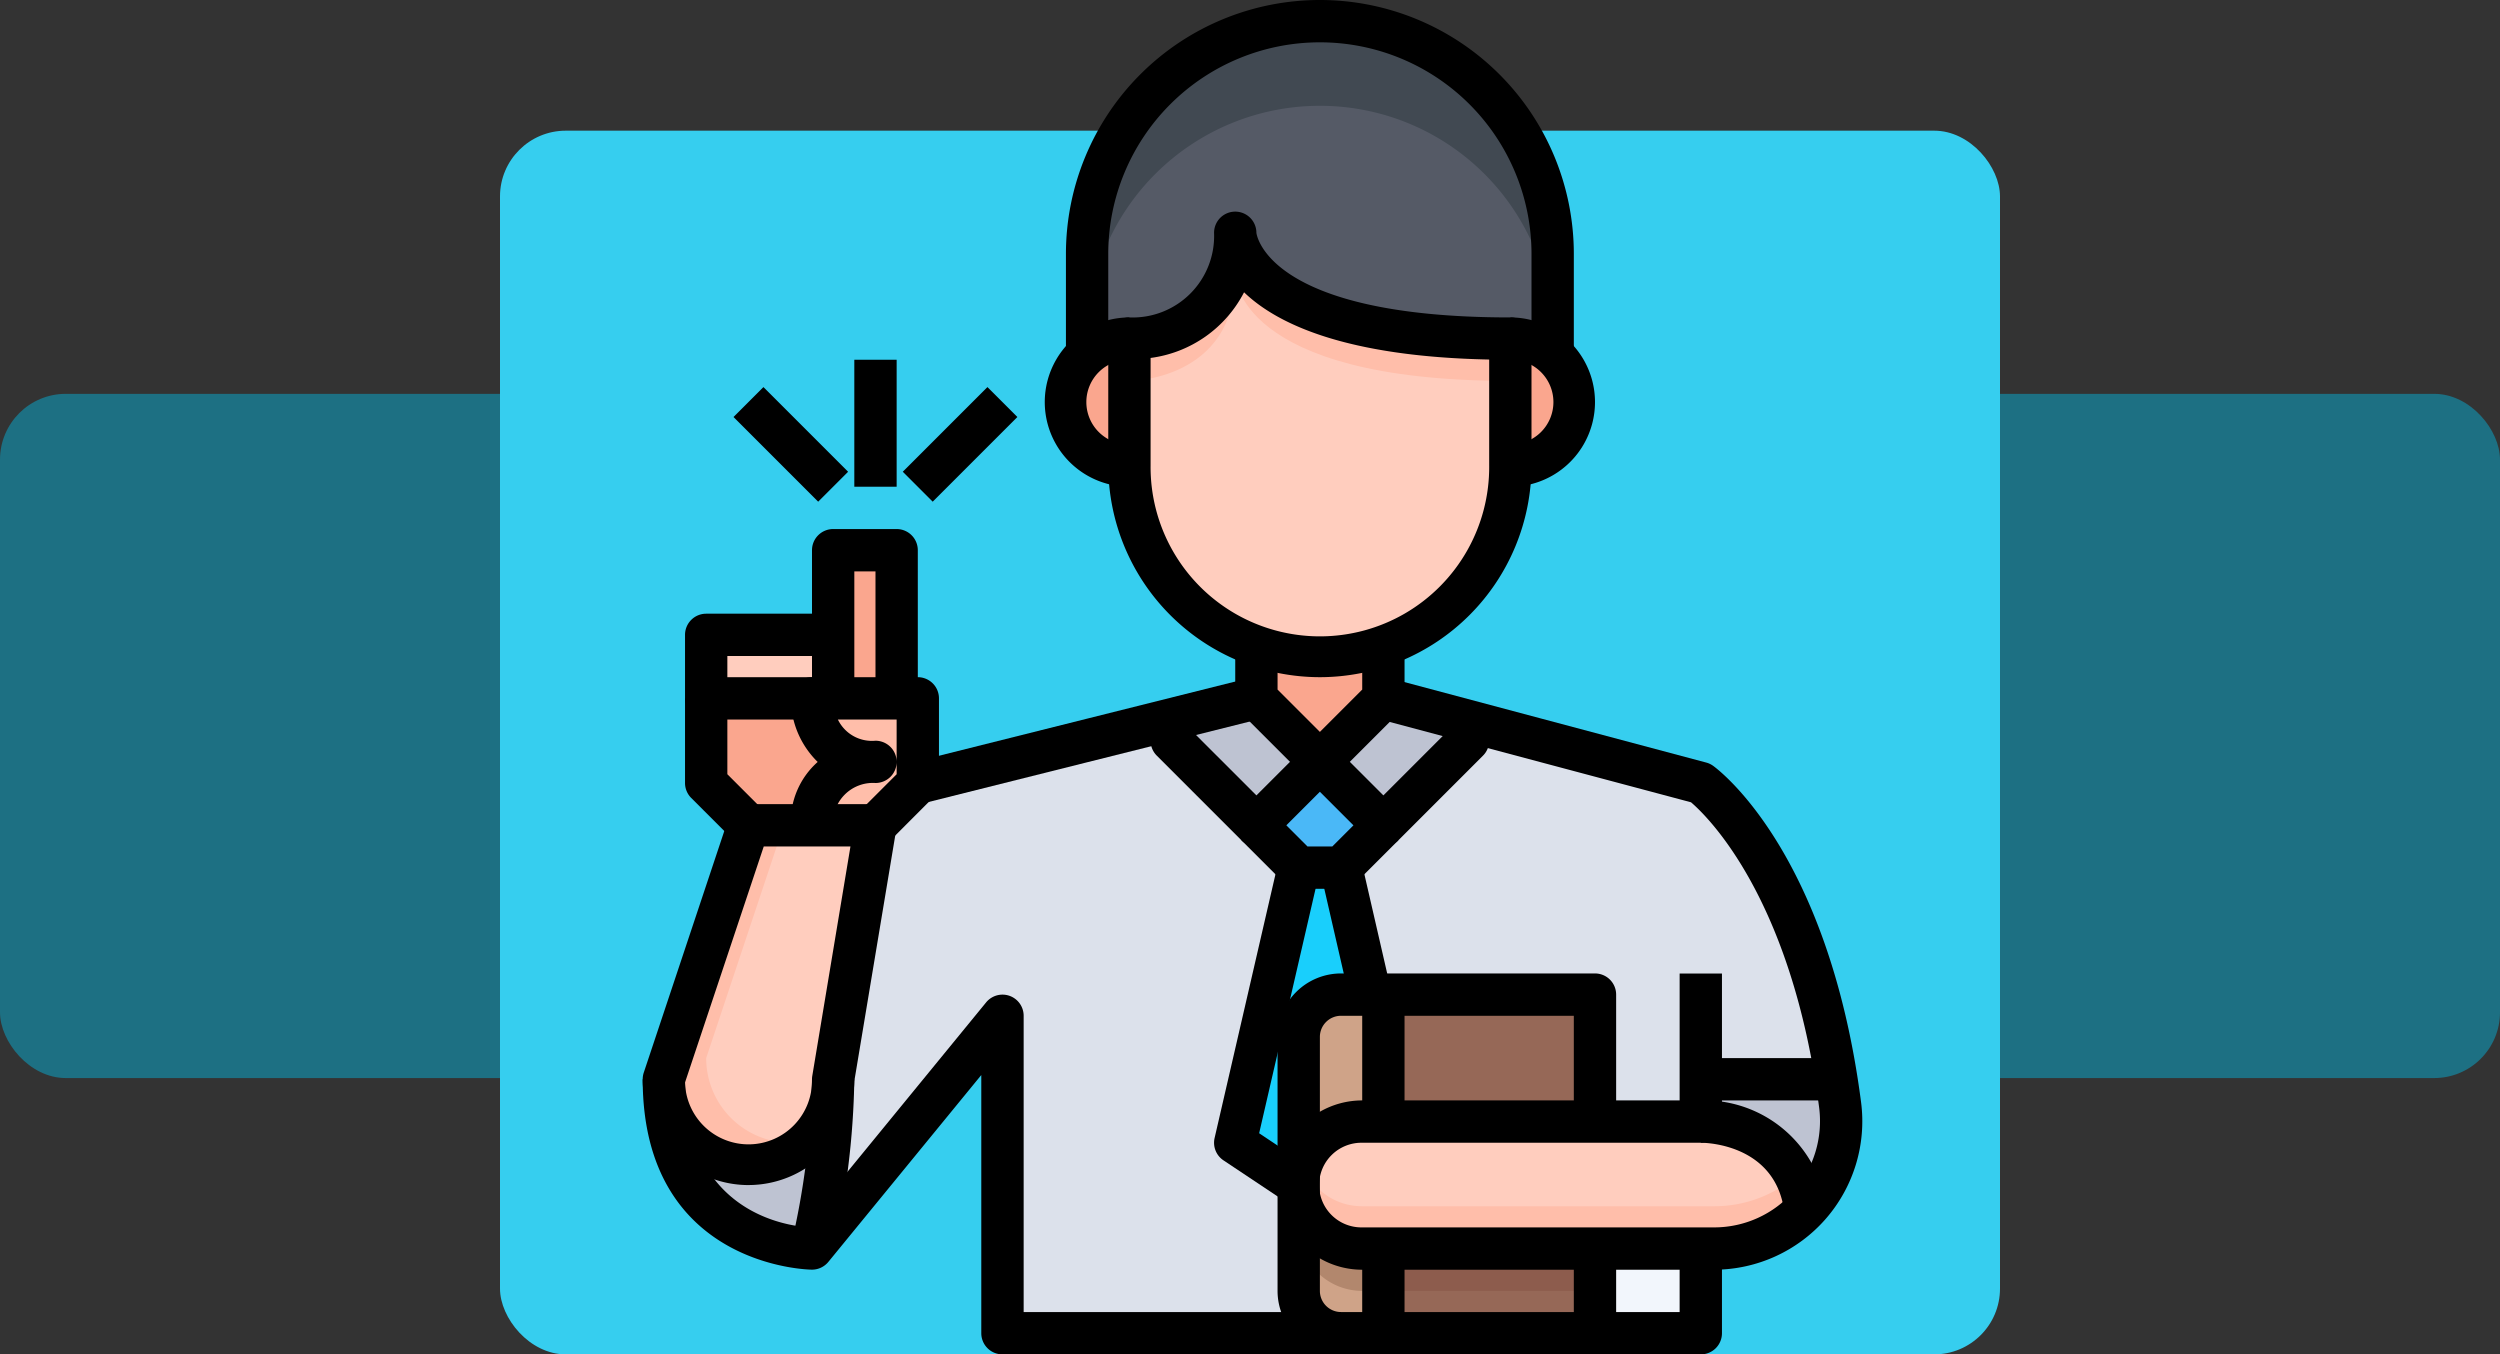 <svg xmlns="http://www.w3.org/2000/svg" width="190" height="102.932" viewBox="0 0 190 102.932">
  <rect x="0" y="0" width="190" height="102.932" fill="#333333" stroke="none"/>
  <g id="Grupo_1176800" data-name="Grupo 1176800" transform="translate(-1230.051 -383.068)">
    <rect id="Rectángulo_404337" data-name="Rectángulo 404337" width="190" height="52" rx="5" transform="translate(1230.051 413)" fill="#1d7083"/>
    <rect id="Rectángulo_404338" data-name="Rectángulo 404338" width="114" height="93" rx="5" transform="translate(1268.051 393)" fill="#36ceef"/>
    <g id="teacher_4202854_6_" data-name="teacher_4202854 (6)" transform="translate(1275.896 383.068)">
      <path id="Trazado_1035514" data-name="Trazado 1035514" d="M59.383,18.691v7.672a4.769,4.769,0,0,0-3.217-1.238c-20.908,0-20.908-8.042-20.908-8.042,0,8.042-8.042,8.042-8.042,8.042A4.769,4.769,0,0,0,24,26.363V18.691a17.691,17.691,0,0,1,35.383,0Z" transform="translate(12.775 0.608)" fill="#555a66"/>
      <path id="Trazado_1035515" data-name="Trazado 1035515" d="M41.691,1A17.682,17.682,0,0,0,24,18.691v6.433a17.691,17.691,0,0,1,35.383,0V18.691A17.682,17.682,0,0,0,41.691,1Z" transform="translate(12.775 0.608)" fill="#414952"/>
      <path id="Trazado_1035516" data-name="Trazado 1035516" d="M38.825,60.825h1.608v6.433H37.217A3.226,3.226,0,0,1,34,64.042V56a4.825,4.825,0,0,0,4.825,4.825Z" transform="translate(18.858 34.066)" fill="#cfa388"/>
      <path id="Trazado_1035517" data-name="Trazado 1035517" d="M38.825,60.825A4.825,4.825,0,0,1,34,56v3.217a4.825,4.825,0,0,0,4.825,4.825h1.608V60.825Z" transform="translate(18.858 34.066)" fill="#b2876d"/>
      <path id="Trazado_1035518" data-name="Trazado 1035518" d="M40.433,47v9.65H38.825A4.825,4.825,0,0,0,34,61.475V50.217A3.226,3.226,0,0,1,37.217,47Z" transform="translate(18.858 28.591)" fill="#cfa388"/>
      <path id="Trazado_1035519" data-name="Trazado 1035519" d="M54.083,59v6.433H38V59H54.083Z" transform="translate(21.291 35.891)" fill="#966857"/>
      <path id="Trazado_1035520" data-name="Trazado 1035520" d="M54.083,59v3.217H38V59H54.083Z" transform="translate(21.291 35.891)" fill="#8d5c4d"/>
      <path id="Trazado_1035521" data-name="Trazado 1035521" d="M54.083,47v9.65H38V47Z" transform="translate(21.291 28.591)" fill="#966857"/>
      <path id="Trazado_1035522" data-name="Trazado 1035522" d="M39.258,37.825,34.433,42.65,28,36.217V34.608L34.433,33Z" transform="translate(15.208 20.074)" fill="#bec3d2"/>
      <path id="Trazado_1035523" data-name="Trazado 1035523" d="M46.258,34.721v1.5L39.825,42.65,35,37.825,39.825,33Z" transform="translate(19.466 20.074)" fill="#bec3d2"/>
      <path id="Trazado_1035524" data-name="Trazado 1035524" d="M41.65,40.825l-3.217,3.217H35.217L32,40.825,36.825,36Z" transform="translate(17.641 21.899)" fill="#4ab8f7"/>
      <path id="Trazado_1035525" data-name="Trazado 1035525" d="M39.042,41l2.219,9.65H39.042a3.226,3.226,0,0,0-3.217,3.217V65.125L31,61.908,35.825,41Z" transform="translate(17.033 24.941)" fill="#19cffc"/>
      <path id="Trazado_1035526" data-name="Trazado 1035526" d="M16.867,51a60.253,60.253,0,0,1-1.608,12.867S4,63.867,4,51a6.433,6.433,0,1,0,12.867,0Z" transform="translate(0.608 31.024)" fill="#bec3d2"/>
      <path id="Trazado_1035527" data-name="Trazado 1035527" d="M53,51H63.309c.1.627.193,1.271.273,1.93a9.59,9.59,0,0,1-2.638,7.977C60.109,54.217,53,54.217,53,54.217Z" transform="translate(30.416 31.024)" fill="#bec3d2"/>
      <path id="Trazado_1035528" data-name="Trazado 1035528" d="M48,59h8.042v6.433H48Z" transform="translate(27.374 35.891)" fill="#f2f6fc"/>
      <path id="Trazado_1035529" data-name="Trazado 1035529" d="M51.208,80.641H25.475V56.516L11,74.208a60.253,60.253,0,0,0,1.608-12.867l3.217-19.3,3.217-3.217L38.341,34v1.608l6.433,6.433,3.217,3.217L43.166,66.166l4.825,3.217v8.042A3.226,3.226,0,0,0,51.208,80.641Z" transform="translate(4.867 20.683)" fill="#dce1eb"/>
      <path id="Trazado_1035530" data-name="Trazado 1035530" d="M63.341,61.3v3.217H55.3v-9.65H38.219L36,45.216,39.217,42l6.433-6.433v-1.5l17.691,4.712S70.949,44.218,73.651,61.3Z" transform="translate(20.074 20.725)" fill="#dce1eb"/>
      <path id="Trazado_1035531" data-name="Trazado 1035531" d="M16.825,26V37.258H12V26Z" transform="translate(5.475 15.816)" fill="#faa68e"/>
      <path id="Trazado_1035532" data-name="Trazado 1035532" d="M6,30h9.65v4.825H6Z" transform="translate(1.825 18.249)" fill="#ffcdbe"/>
      <path id="Trazado_1035533" data-name="Trazado 1035533" d="M18.867,37.825a4.725,4.725,0,0,0-4.825,4.825H9.217L6,39.433V33h8.042a4.725,4.725,0,0,0,4.825,4.825Z" transform="translate(1.825 20.074)" fill="#faa68e"/>
      <path id="Trazado_1035534" data-name="Trazado 1035534" d="M19.042,33v6.433L15.825,42.65H11a4.725,4.725,0,0,1,4.825-4.825A4.725,4.725,0,0,1,11,33Z" transform="translate(4.866 20.074)" fill="#ffbeaa"/>
      <path id="Trazado_1035535" data-name="Trazado 1035535" d="M20.083,39,16.867,58.3A6.433,6.433,0,1,1,4,58.3L10.433,39Z" transform="translate(0.608 23.724)" fill="#ffcdbe"/>
      <path id="Trazado_1035536" data-name="Trazado 1035536" d="M13.65,63.125a6.433,6.433,0,0,1-6.433-6.433L13.114,39H10.433L4,58.3a6.414,6.414,0,0,0,10.789,4.711,6.492,6.492,0,0,1-1.139.114Z" transform="translate(0.608 23.724)" fill="#ffbeaa"/>
      <path id="Trazado_1035537" data-name="Trazado 1035537" d="M64.558,53s7.109,0,7.945,6.691a9.536,9.536,0,0,1-6.932,2.959H38.825a4.825,4.825,0,1,1,0-9.65Z" transform="translate(18.858 32.241)" fill="#ffcdbe"/>
      <path id="Trazado_1035538" data-name="Trazado 1035538" d="M65.566,58.217H38.82A4.765,4.765,0,0,1,34.291,55a4.81,4.81,0,0,0,4.529,6.433H65.566A9.536,9.536,0,0,0,72.5,58.474a7.855,7.855,0,0,0-.743-2.522,9.521,9.521,0,0,1-6.189,2.265Z" transform="translate(18.863 33.457)" fill="#ffbeaa"/>
      <g id="Grupo_1176899" data-name="Grupo 1176899" transform="translate(35.166 25.733)">
        <path id="Trazado_1035539" data-name="Trazado 1035539" d="M41.65,30.48v4.053l-4.825,4.825L32,34.533V30.48a14.337,14.337,0,0,0,9.65,0Z" transform="translate(-17.525 -7.192)" fill="#faa68e"/>
        <path id="Trazado_1035540" data-name="Trazado 1035540" d="M24.608,17.238A4.769,4.769,0,0,1,27.825,16v9.65A4.825,4.825,0,0,1,23,20.825,4.728,4.728,0,0,1,24.608,17.238Z" transform="translate(-23 -16)" fill="#faa68e"/>
        <path id="Trazado_1035541" data-name="Trazado 1035541" d="M44,16a4.825,4.825,0,0,1,0,9.65Z" transform="translate(-10.225 -16)" fill="#faa68e"/>
      </g>
      <path id="Trazado_1035542" data-name="Trazado 1035542" d="M54.95,19.042v9.65a14.475,14.475,0,0,1-28.95,0v-9.65s8.042,0,8.042-8.042C34.042,11,34.042,19.042,54.95,19.042Z" transform="translate(13.991 6.691)" fill="#ffcdbe"/>
      <path id="Trazado_1035543" data-name="Trazado 1035543" d="M34.042,11c0,8.042-8.042,8.042-8.042,8.042v3.217s8.042,0,8.042-8.042c0,0,0,8.042,20.908,8.042V19.042C34.042,19.042,34.042,11,34.042,11Z" transform="translate(13.991 6.691)" fill="#ffbeaa"/>
      <path id="Trazado_1035544" data-name="Trazado 1035544" d="M41.083,45.383A16.1,16.1,0,0,1,25,29.3V19.65a1.608,1.608,0,0,1,1.608-1.608,6.192,6.192,0,0,0,6.433-6.433,1.608,1.608,0,1,1,3.217,0c0,.013.661,6.433,19.3,6.433a1.608,1.608,0,0,1,1.608,1.608V29.3A16.1,16.1,0,0,1,41.083,45.383ZM28.217,21.121V29.3a12.867,12.867,0,1,0,25.733,0V21.242c-10.911-.222-16.131-2.708-18.629-5.111A9.362,9.362,0,0,1,28.217,21.121Z" transform="translate(13.383 6.083)"/>
      <path id="Trazado_1035545" data-name="Trazado 1035545" d="M44,27.867V24.65a3.217,3.217,0,1,0,0-6.433V15a6.433,6.433,0,1,1,0,12.867Z" transform="translate(24.941 9.125)"/>
      <path id="Trazado_1035546" data-name="Trazado 1035546" d="M28.433,27.867a6.433,6.433,0,1,1,0-12.867v3.217a3.217,3.217,0,1,0,0,6.433Z" transform="translate(11.558 9.125)"/>
      <path id="Trazado_1035547" data-name="Trazado 1035547" d="M61.6,27.341H58.383V19.3a16.083,16.083,0,1,0-32.166,0v8.042H23V19.3a19.3,19.3,0,1,1,38.6,0Z" transform="translate(12.166)"/>
      <path id="Trazado_1035551" data-name="Trazado 1035551" d="M37.433,41.258a1.608,1.608,0,0,1-1.137-.471l-4.825-4.825A1.608,1.608,0,0,1,31,34.825V30h3.217v4.159l3.217,3.217,3.217-3.217V30h3.217v4.825a1.608,1.608,0,0,1-.471,1.137L38.57,40.787A1.608,1.608,0,0,1,37.433,41.258Z" transform="translate(17.033 18.249)"/>
      <path id="Trazado_1035552" data-name="Trazado 1035552" d="M66.184,77.012H39.433a6.433,6.433,0,1,1,0-12.867H63.558V54.5h3.217V65.754a1.608,1.608,0,0,1-1.608,1.608H39.433a3.217,3.217,0,1,0,0,6.433H66.184a8.021,8.021,0,0,0,6.03-2.734,8.1,8.1,0,0,0,1.944-6.393c-2.076-15.937-8.51-22.135-9.735-23.181l-23.8-6.346.83-3.107,24.125,6.433a1.608,1.608,0,0,1,.519.244c.357.256,8.76,6.457,11.247,25.542A11.281,11.281,0,0,1,66.184,77.012Z" transform="translate(18.249 19.487)"/>
      <path id="Trazado_1035553" data-name="Trazado 1035553" d="M57.125,74.95h-19.3A4.825,4.825,0,0,1,33,70.125v-19.3A4.825,4.825,0,0,1,37.825,46h19.3a1.608,1.608,0,0,1,1.608,1.608v9.65H55.516V49.217H37.825a1.608,1.608,0,0,0-1.608,1.608v19.3a1.608,1.608,0,0,0,1.608,1.608H55.516V66.908h3.217v6.433A1.608,1.608,0,0,1,57.125,74.95Z" transform="translate(18.249 27.982)"/>
      <path id="Trazado_1035554" data-name="Trazado 1035554" d="M37,47h3.217v9.65H37Z" transform="translate(20.683 28.591)"/>
      <path id="Trazado_1035555" data-name="Trazado 1035555" d="M37,59h3.217v6.433H37Z" transform="translate(20.683 35.891)"/>
      <path id="Trazado_1035556" data-name="Trazado 1035556" d="M56.042,67.042H48V63.825h6.433V59H57.65v6.433A1.608,1.608,0,0,1,56.042,67.042Z" transform="translate(27.374 35.891)"/>
      <path id="Trazado_1035557" data-name="Trazado 1035557" d="M11.042,66.95A8.051,8.051,0,0,1,3,58.908a1.608,1.608,0,0,1,.082-.508L9.515,39.1A1.608,1.608,0,0,1,11.042,38h9.65a1.608,1.608,0,0,1,1.586,1.874L19.083,59.048a8.05,8.05,0,0,1-8.042,7.9Zm-4.825-7.8a4.826,4.826,0,1,0,9.65-.243,1.478,1.478,0,0,1,.023-.265l2.9-17.426H12.2Z" transform="translate(0 23.116)"/>
      <path id="Trazado_1035558" data-name="Trazado 1035558" d="M17.572,44.4,15.3,42.121l2.745-2.745v-.942a1.608,1.608,0,0,1-1.608,1.608,3.027,3.027,0,0,0-3.217,3.217H10a6.1,6.1,0,0,1,2.043-4.817A6.8,6.8,0,0,1,10,33.608,1.608,1.608,0,0,1,11.61,32h8.042a1.608,1.608,0,0,1,1.608,1.608v6.433a1.608,1.608,0,0,1-.471,1.137Zm-3.993-9.179a2.874,2.874,0,0,0,2.856,1.608,1.608,1.608,0,0,1,1.608,1.608V35.217Z" transform="translate(4.256 19.466)"/>
      <path id="Trazado_1035559" data-name="Trazado 1035559" d="M19.042,37.867H15.825v-9.65H14.217v9.65H11V26.608A1.608,1.608,0,0,1,12.608,25h4.825a1.608,1.608,0,0,1,1.608,1.608Z" transform="translate(4.867 15.208)"/>
      <path id="Trazado_1035560" data-name="Trazado 1035560" d="M14.65,37.042H6.608A1.608,1.608,0,0,1,5,35.433V30.608A1.608,1.608,0,0,1,6.608,29h9.65v3.217H8.217v1.608H14.65Z" transform="translate(1.217 17.641)"/>
      <path id="Trazado_1035561" data-name="Trazado 1035561" d="M8.688,43.787,5.471,40.57A1.608,1.608,0,0,1,5,39.433V33H8.217v5.767l2.745,2.745Z" transform="translate(1.217 20.074)"/>
      <path id="Trazado_1035562" data-name="Trazado 1035562" d="M59.35,60.5c-.635-5.084-5.774-5.282-6.35-5.282V52a9.357,9.357,0,0,1,9.541,8.1Z" transform="translate(30.416 31.631)"/>
      <path id="Trazado_1035563" data-name="Trazado 1035563" d="M53,50H64.258v3.217H53Z" transform="translate(30.416 30.416)"/>
      <path id="Trazado_1035564" data-name="Trazado 1035564" d="M0,0H26.524V3.217H0Z" transform="translate(23.536 57.934) rotate(-14.064)"/>
      <path id="Trazado_1035565" data-name="Trazado 1035565" d="M56.074,74.341H30.341a1.608,1.608,0,0,1-1.608-1.608V53.111l-11.622,14.2a1.608,1.608,0,0,1-1.245.592C15.738,67.907,3,67.747,3,53.433H6.217c0,9.378,6.67,10.945,8.931,11.207L29.1,47.591a1.608,1.608,0,0,1,2.853,1.016V71.124H56.074Z" transform="translate(0 28.591)"/>
      <path id="Trazado_1035566" data-name="Trazado 1035566" d="M13.15,64.257l-3.12-.782A59.163,59.163,0,0,0,11.59,51h3.217A61.367,61.367,0,0,1,13.15,64.257Z" transform="translate(4.276 31.024)"/>
      <path id="Trazado_1035567" data-name="Trazado 1035567" d="M44.691,43.65a1.608,1.608,0,0,1-1.137-.471l-3.688-3.688-3.688,3.688a1.608,1.608,0,0,1-2.274,0l-6.433-6.433A1.608,1.608,0,0,1,27,35.608V34h3.217v.942l4.825,4.825,3.688-3.688a1.608,1.608,0,0,1,2.274,0l3.688,3.688,4.825-4.825V34h3.217v1.608a1.608,1.608,0,0,1-.471,1.137l-6.433,6.434A1.608,1.608,0,0,1,44.691,43.65Z" transform="translate(14.6 20.683)"/>
      <path id="Trazado_1035568" data-name="Trazado 1035568" d="M38.863,44.255H35.647a1.608,1.608,0,0,1-1.137-.471l-3.217-3.217,2.274-2.274,2.745,2.745H38.2l2.745-2.745,2.274,2.274L40,43.784a1.608,1.608,0,0,1-1.137.471Z" transform="translate(17.211 23.294)"/>
      <path id="Trazado_1035569" data-name="Trazado 1035569" d="M35.541,66.6l-4.825-3.217a1.608,1.608,0,0,1-.675-1.7l4.825-20.908L38,41.5,33.426,61.323l3.9,2.6Z" transform="translate(16.424 24.804)"/>
      <path id="Trazado_1035570" data-name="Trazado 1035570" d="M0,0H3.217V9.9H0Z" transform="translate(54.524 66.339) rotate(-12.939)"/>
      <path id="Trazado_1035571" data-name="Trazado 1035571" d="M13,17h3.217v9.65H13Z" transform="translate(6.083 10.341)"/>
      <path id="Trazado_1035572" data-name="Trazado 1035572" d="M0,0H9.1V3.217H0Z" transform="translate(22.766 35.853) rotate(-45)"/>
      <path id="Trazado_1035573" data-name="Trazado 1035573" d="M0,0H3.217V9.1H0Z" transform="translate(9.901 31.694) rotate(-45)"/>
    </g>
  </g>
</svg>
